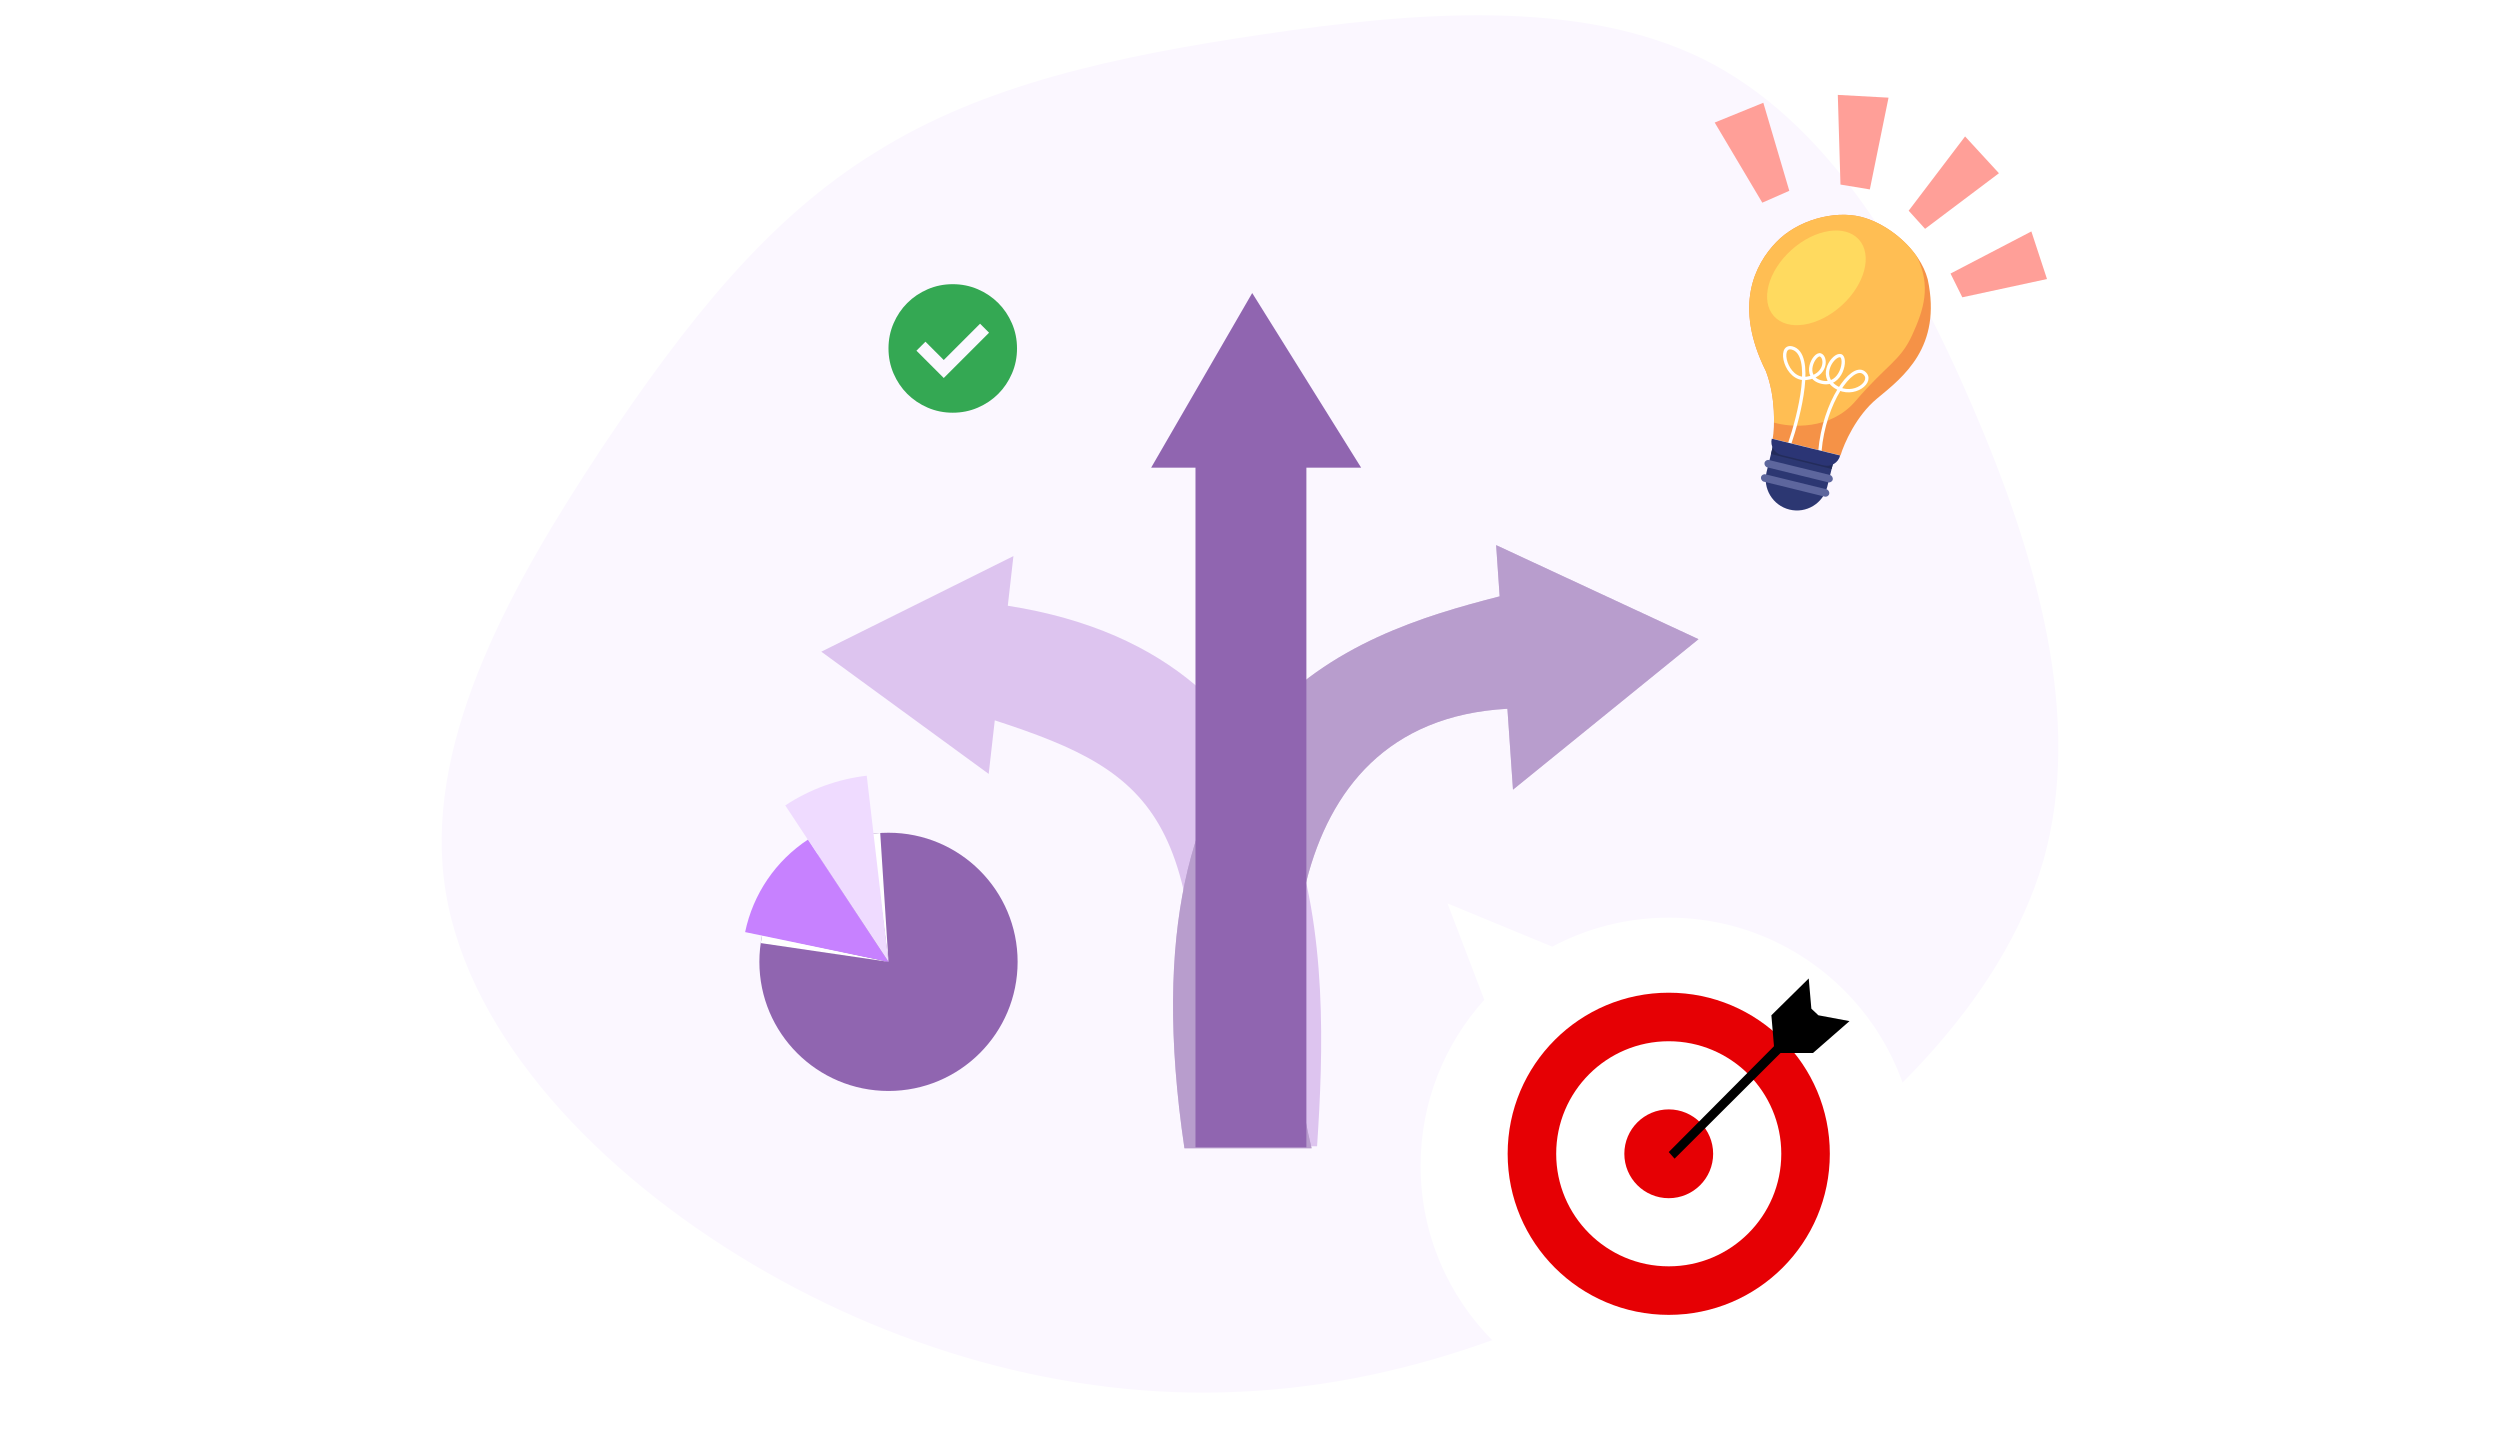 <svg width="752" height="433" viewBox="0 0 752 433" fill="none" xmlns="http://www.w3.org/2000/svg">
<path d="M512.273 17.753C549.399 36.158 574.046 77.28 593.388 122.429C612.731 167.29 626.77 216.176 614.603 259.024C602.124 301.872 563.75 338.969 519.449 367.726C475.148 396.195 425.231 416.325 373.13 418.626C321.029 421.214 267.368 405.685 221.819 377.503C176.27 349.321 138.832 308.199 133.528 264.488C128.224 220.778 155.055 174.191 180.637 135.369C206.532 96.547 231.178 65.49 263.624 45.648C295.758 25.518 335.38 16.891 380.305 10.276C424.919 3.662 474.836 -0.651 512.273 17.753Z" fill="#FBF7FF"/>
<path d="M247.047 196.028L304.839 167.274L303.144 182.207C401.454 197.617 399.917 288.314 396.176 344.794H359.27C363.956 246.177 348.773 232.791 299.23 216.68L297.401 232.791L247.047 196.028Z" fill="#DDC4EF"/>
<path d="M394.533 345.408H356.282C336.65 213.186 405.7 191.046 451.098 179.383L450.036 163.976L510.908 192.266L455.108 237.53L453.43 213.194C381.284 217.149 384.098 302.967 394.533 345.408Z" fill="#9065B0"/>
<path d="M394.533 345.408H356.282C336.65 213.186 405.7 191.046 451.098 179.383L450.036 163.976L510.908 192.266L455.108 237.53L453.43 213.194C381.284 217.149 384.098 302.967 394.533 345.408Z" fill="white" fill-opacity="0.2"/>
<path d="M394.533 345.408H356.282C336.65 213.186 405.7 191.046 451.098 179.383L450.036 163.976L510.908 192.266L455.108 237.53L453.43 213.194C381.284 217.149 384.098 302.967 394.533 345.408Z" fill="white" fill-opacity="0.2"/>
<path d="M376.665 88.144L409.436 140.68H392.962V345.092H359.603V140.68H346.258L376.665 88.144Z" fill="#9065B0"/>
<path d="M538.22 57.393L530.098 60.965L515.779 36.862L530.406 30.91L538.22 57.393Z" fill="#FF9F98"/>
<path d="M562.444 56.977L553.613 55.516L552.812 28.546L568.071 29.376L562.444 56.977Z" fill="#FF9F98"/>
<path d="M579.062 68.832L574.127 63.379L591.099 41.037L601.282 52.108L579.062 68.832Z" fill="#FF9F98"/>
<path d="M611.034 69.612L586.716 82.286L590.264 89.431L615.737 83.932L611.034 69.612Z" fill="#FF9F98"/>
<path d="M553.625 136.998L533.224 131.99C533.804 128.527 534.214 119.619 531.211 111.695C521.318 91.941 527.931 79.467 534.29 72.85C540.65 66.233 551.612 63.22 559.732 65.213C567.852 67.207 577.466 74.947 579.862 84.037C584.207 104.474 572.434 113.421 564.603 119.892C558.339 125.07 554.674 133.453 553.625 136.998Z" fill="#F59247"/>
<path d="M534.29 72.85C540.65 66.233 551.612 63.22 559.732 65.213C565.676 66.673 572.422 71.212 576.55 77.107C580.975 85.958 578.682 93.129 575.2 100.749C571.593 108.643 567.634 109.54 558.127 120.652C550.522 129.542 538.489 128.545 533.624 127.116C533.711 122.847 533.239 117.047 531.211 111.695C521.318 91.941 527.931 79.467 534.29 72.85Z" fill="#FFBE53"/>
<ellipse cx="546.375" cy="83.576" rx="17.203" ry="11.261" transform="rotate(-42.062 546.375 83.576)" fill="#FFDA5F"/>
<path d="M538.234 133.715C541.328 124.764 545.819 106.424 539.042 104.666C534.643 103.586 537.175 114.523 543.317 113.817C549.458 113.112 549.453 107.498 547.616 106.771C545.779 106.043 541.826 113.451 547.902 114.943C553.978 116.434 555.644 107.556 553.649 106.987C551.654 106.418 546.739 112.919 552.172 116.386C557.604 119.854 564.08 114.566 560.55 112.04C557.02 109.514 548.709 120.832 547.422 135.732" stroke="white"/>
<path d="M533.248 134.379L551.495 138.858L549.644 146.399C548.407 151.438 543.32 154.52 538.281 153.283V153.283C533.242 152.046 530.16 146.959 531.397 141.92L533.248 134.379Z" fill="#2C3772"/>
<path d="M533.248 134.379L551.495 138.858L550.953 141.067L532.706 136.588L533.248 134.379Z" fill="#2C3772"/>
<path d="M533.248 134.379L551.495 138.858L550.953 141.067L532.706 136.588L533.248 134.379Z" fill="black" fill-opacity="0.2"/>
<path d="M532.945 131.962L553.511 137.01V137.01C552.974 139.195 550.769 140.531 548.585 139.994L535.929 136.888C533.745 136.351 532.409 134.146 532.945 131.962V131.962Z" fill="#2B3575"/>
<rect x="531.035" y="138.111" width="21.137" height="2.265" rx="1.132" transform="rotate(13.792 531.035 138.111)" fill="#5D669D"/>
<rect x="529.98" y="142.411" width="21.137" height="2.265" rx="1.132" transform="rotate(13.792 529.98 142.411)" fill="#5D669D"/>
<path d="M283.882 113.704L297.509 100.077L294.803 97.37L283.882 108.292L278.373 102.783L275.666 105.489L283.882 113.704ZM286.588 124.143C283.914 124.143 281.401 123.635 279.049 122.62C276.697 121.606 274.652 120.228 272.912 118.489C271.172 116.749 269.795 114.703 268.78 112.351C267.765 109.999 267.258 107.486 267.258 104.813C267.258 102.139 267.765 99.626 268.78 97.274C269.795 94.922 271.172 92.876 272.912 91.136C274.652 89.397 276.697 88.019 279.049 87.005C281.401 85.99 283.914 85.482 286.588 85.482C289.262 85.482 291.775 85.99 294.127 87.005C296.478 88.019 298.524 89.397 300.264 91.136C302.004 92.876 303.381 94.922 304.396 97.274C305.411 99.626 305.918 102.139 305.918 104.813C305.918 107.486 305.411 109.999 304.396 112.351C303.381 114.703 302.004 116.749 300.264 118.489C298.524 120.228 296.478 121.606 294.127 122.62C291.775 123.635 289.262 124.143 286.588 124.143Z" fill="#34A853"/>
<circle cx="267.26" cy="289.324" r="38.839" fill="#9065B0"/>
<path d="M228.834 283.681C228.956 282.853 229.104 282.028 229.279 281.209L267.26 289.324L228.834 283.681Z" fill="white"/>
<path d="M262.272 250.807C263.103 250.699 263.937 250.619 264.772 250.565L267.26 289.324L262.272 250.807Z" fill="white"/>
<path d="M243.092 252.504C233.327 258.913 226.508 268.939 224.135 280.377L267.259 289.324L243.092 252.504Z" fill="#C781FF"/>
<path d="M260.712 233.33C251.958 234.353 243.565 237.415 236.208 242.27L267.259 289.323L260.712 233.33Z" fill="#EFDBFF"/>
<g filter="url(#filter0_ddd_7461_44568)">
<path d="M576.598 345.674C576.598 304.451 543.18 271.033 501.957 271.033C489.29 271.033 477.361 274.188 466.911 279.756L435.406 266.745L446.474 295.744C434.565 308.97 427.316 326.475 427.316 345.674C427.316 386.897 460.734 420.314 501.957 420.314C543.18 420.314 576.598 386.897 576.598 345.674Z" fill="white"/>
<circle cx="501.957" cy="342.059" r="48.455" fill="#E60004"/>
<circle cx="501.956" cy="342.059" r="33.854" fill="white"/>
<circle cx="501.957" cy="342.06" r="13.357" fill="#E60004"/>
<path d="M544.854 298.404L546.963 300.397L556.333 302.15L545.339 311.75H535.58L503.715 343.528L501.957 341.536L533.615 309.704L532.831 300.397L544.064 289.323L544.854 298.404Z" fill="black"/>
</g>
<defs>
<filter id="filter0_ddd_7461_44568" x="419.316" y="262.744" width="165.281" height="169.57" filterUnits="userSpaceOnUse" color-interpolation-filters="sRGB">
<feFlood flood-opacity="0" result="BackgroundImageFix"/>
<feColorMatrix in="SourceAlpha" type="matrix" values="0 0 0 0 0 0 0 0 0 0 0 0 0 0 0 0 0 0 127 0" result="hardAlpha"/>
<feOffset/>
<feGaussianBlur stdDeviation="0.25"/>
<feComposite in2="hardAlpha" operator="out"/>
<feColorMatrix type="matrix" values="0 0 0 0 0.792 0 0 0 0 0.533 0 0 0 0 1 0 0 0 0.4 0"/>
<feBlend mode="normal" in2="BackgroundImageFix" result="effect1_dropShadow_7461_44568"/>
<feColorMatrix in="SourceAlpha" type="matrix" values="0 0 0 0 0 0 0 0 0 0 0 0 0 0 0 0 0 0 127 0" result="hardAlpha"/>
<feOffset dy="1"/>
<feGaussianBlur stdDeviation="1.5"/>
<feComposite in2="hardAlpha" operator="out"/>
<feColorMatrix type="matrix" values="0 0 0 0 0.792 0 0 0 0 0.533 0 0 0 0 1 0 0 0 0.09 0"/>
<feBlend mode="normal" in2="effect1_dropShadow_7461_44568" result="effect2_dropShadow_7461_44568"/>
<feColorMatrix in="SourceAlpha" type="matrix" values="0 0 0 0 0 0 0 0 0 0 0 0 0 0 0 0 0 0 127 0" result="hardAlpha"/>
<feOffset dy="4"/>
<feGaussianBlur stdDeviation="4"/>
<feComposite in2="hardAlpha" operator="out"/>
<feColorMatrix type="matrix" values="0 0 0 0 0.792 0 0 0 0 0.533 0 0 0 0 1 0 0 0 0.09 0"/>
<feBlend mode="normal" in2="effect2_dropShadow_7461_44568" result="effect3_dropShadow_7461_44568"/>
<feBlend mode="normal" in="SourceGraphic" in2="effect3_dropShadow_7461_44568" result="shape"/>
</filter>
</defs>
</svg>
